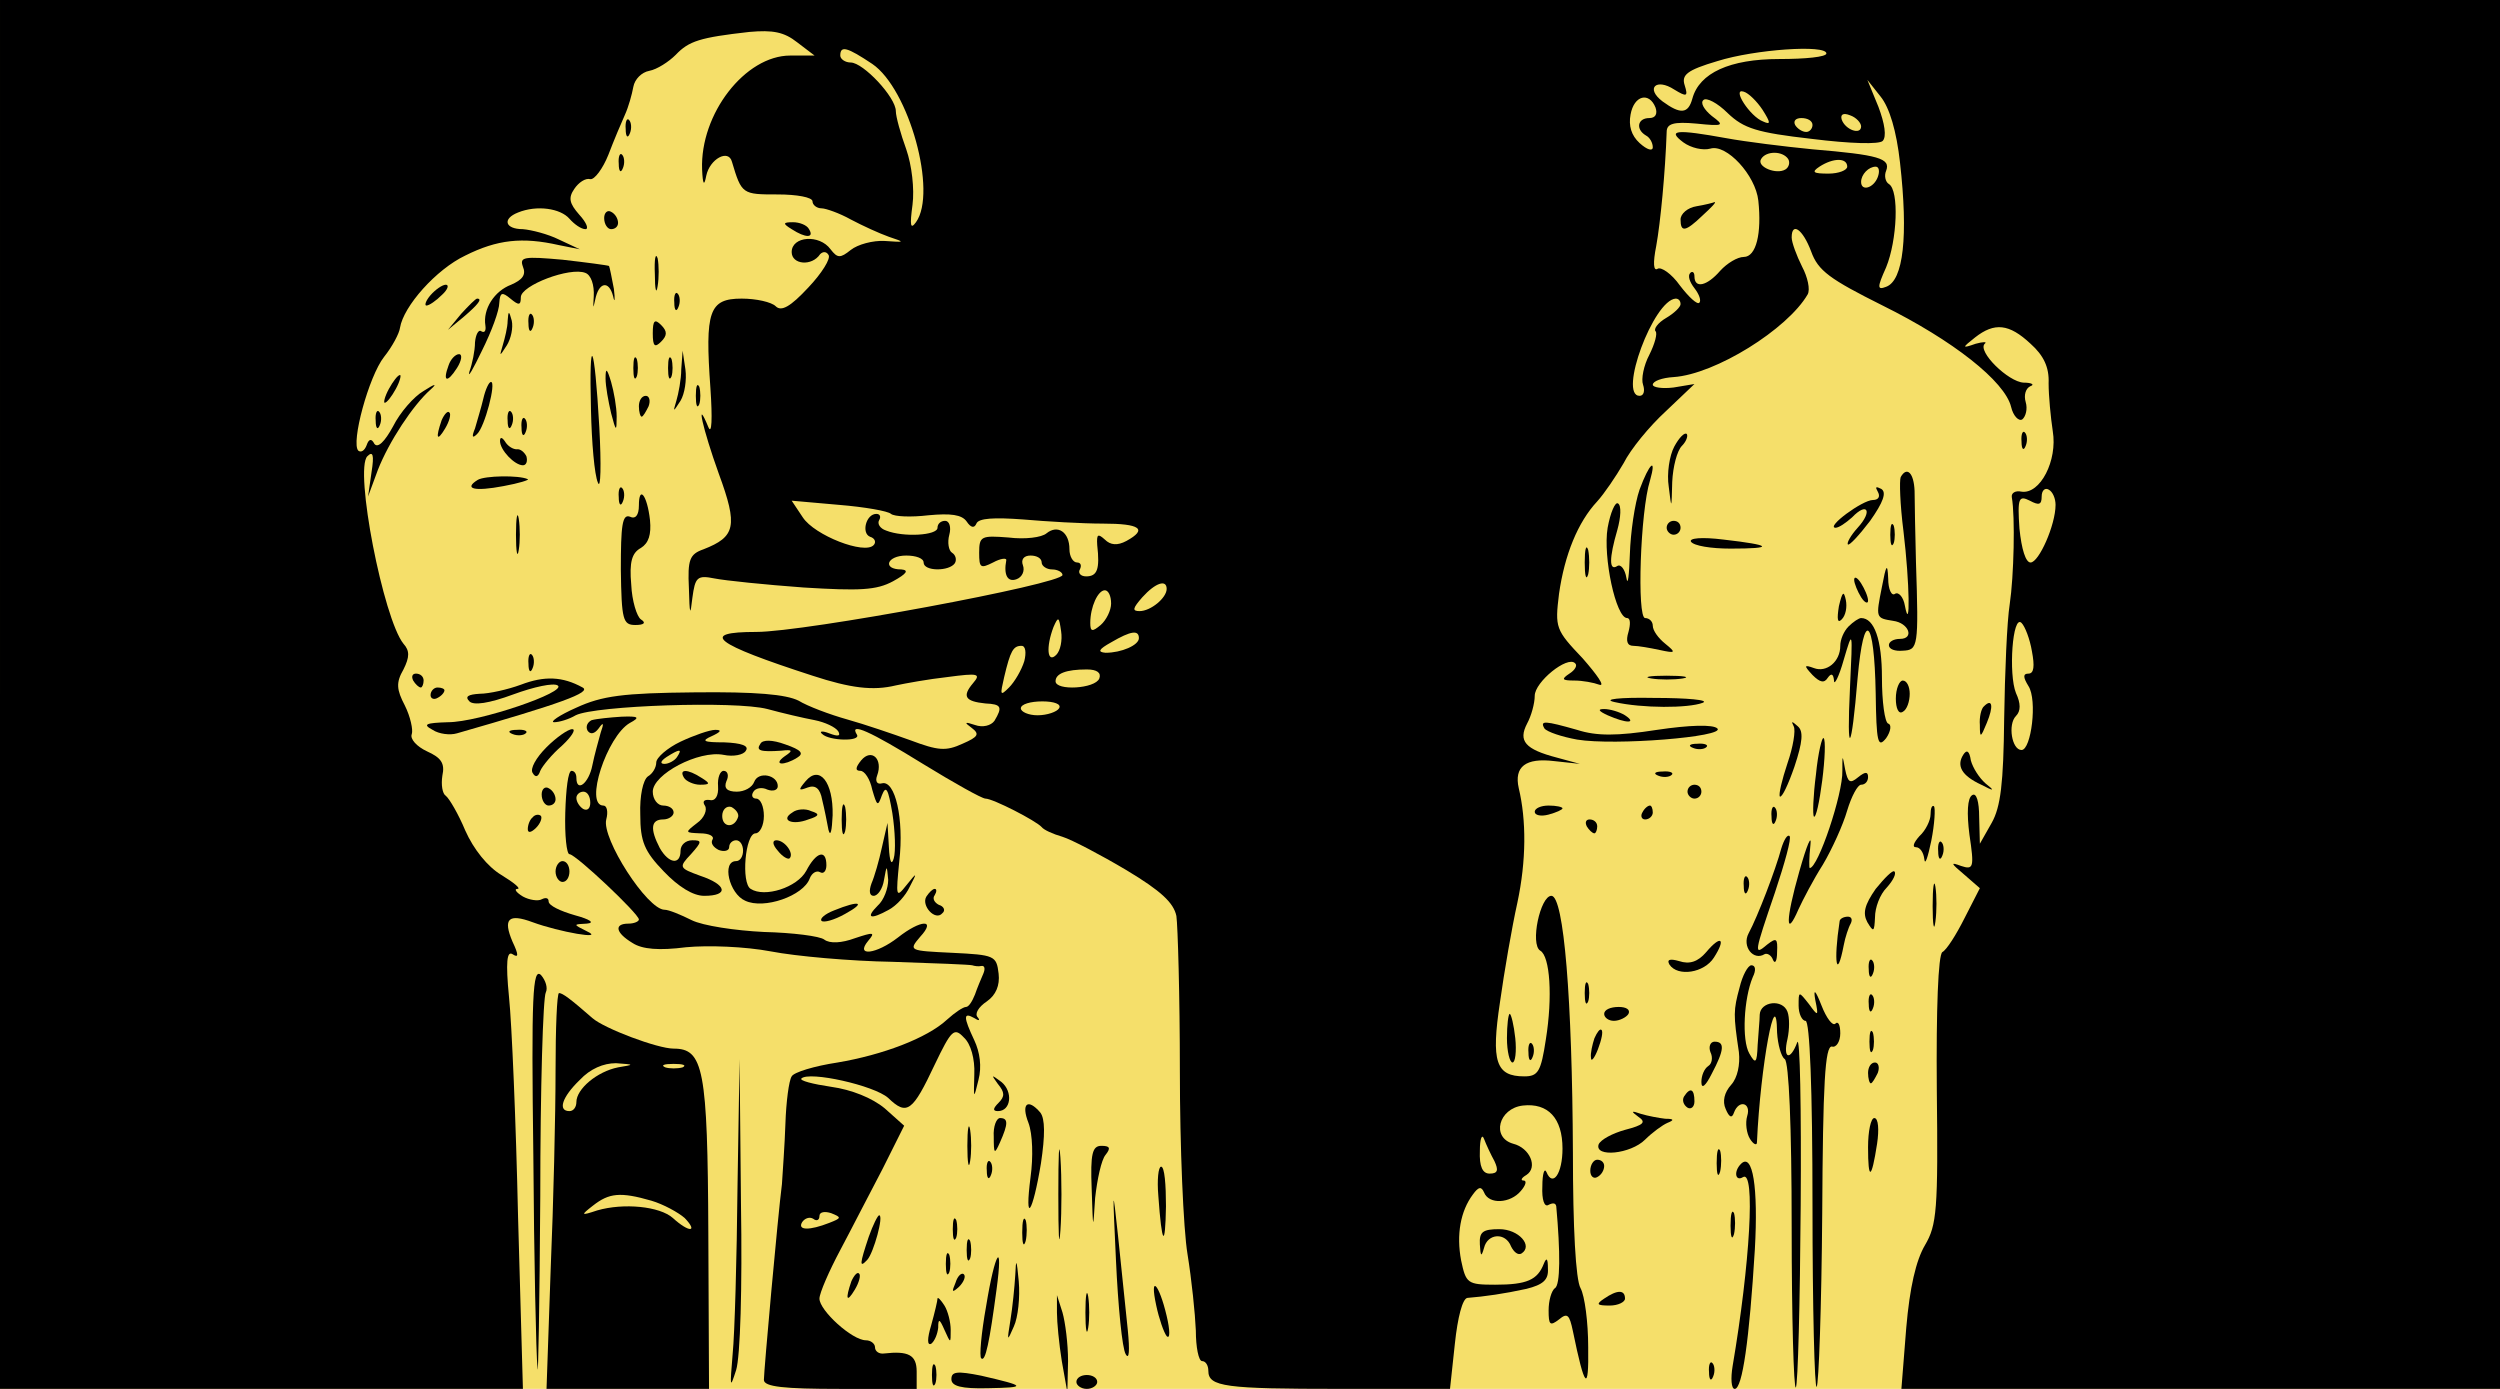 <?xml version="1.0" encoding="UTF-8" standalone="no"?>
<svg
   xmlns:dc="http://purl.org/dc/elements/1.1/"
   xmlns:cc="http://web.resource.org/cc/"
   xmlns:rdf="http://www.w3.org/1999/02/22-rdf-syntax-ns#"
   xmlns:svg="http://www.w3.org/2000/svg"
   xmlns="http://www.w3.org/2000/svg"
   xmlns:sodipodi="http://sodipodi.sourceforge.net/DTD/sodipodi-0.dtd"
   xmlns:inkscape="http://www.inkscape.org/namespaces/inkscape"
   version="1.0"
   width="468pt"
   height="260pt"
   viewBox="0 0 468 260"
   preserveAspectRatio="xMidYMid meet"
   id="svg2"
   sodipodi:version="0.32"
   inkscape:version="0.44"
   sodipodi:docname="oracle.svg"
   sodipodi:docbase="C:\freeciv\wonders-sources"
   inkscape:export-filename="C:\freeciv\wonders-sources\oracle.png"
   inkscape:export-xdpi="12.184615"
   inkscape:export-ydpi="12.184615">
  <defs
     id="defs291" />
  <sodipodi:namedview
     inkscape:window-height="579"
     inkscape:window-width="847"
     inkscape:pageshadow="2"
     inkscape:pageopacity="0.0"
     guidetolerance="10.0"
     gridtolerance="10.0"
     objecttolerance="10.0"
     borderopacity="1.0"
     bordercolor="#666666"
     pagecolor="#ffffff"
     id="base"
     inkscape:zoom="1.16"
     inkscape:cx="292.5"
     inkscape:cy="162.5"
     inkscape:window-x="127"
     inkscape:window-y="228"
     inkscape:current-layer="svg2" />
  <rect
     style="opacity:1;fill:#f5df6a;fill-opacity:1;stroke:none;stroke-width:5;stroke-linecap:round;stroke-linejoin:round;stroke-miterlimit:4;stroke-dasharray:none;stroke-opacity:1"
     id="rect3353"
     width="468"
     height="260"
     x="0"
     y="-1.4210855e-014" />
  <g
     transform="translate(0,260) scale(0.13,-0.13)"
     id="g6"
     stroke="none"
     fill="#000000">
    <path
       d="M0 1000 l0 -1000 377 0 376 0 -7 248 c-3 136 -9 278 -13 316 -5 51 -3 67 5 62 9 -6 9 -1 0 18 -14 33 -6 41 29 28 38 -14 106 -26 78 -13 -20 10 -20 10 0 11 12 1 5 6 -17 12 -21 6 -38 14 -38 20 0 5 -4 6 -10 3 -5 -3 -18 -1 -27 4 -10 6 -13 11 -8 11 6 0 -5 9 -23 20 -20 12 -40 37 -52 64 -10 24 -23 46 -28 50 -5 3 -7 16 -5 29 4 18 -2 26 -22 35 -15 7 -25 18 -22 25 2 6 -2 25 -10 41 -12 23 -13 33 -2 52 9 18 9 27 0 37 -29 36 -71 251 -52 270 8 8 10 2 6 -23 l-5 -35 14 38 c16 41 51 94 76 116 10 9 7 9 -10 -2 -14 -8 -34 -31 -44 -51 -12 -22 -22 -32 -27 -25 -4 8 -8 7 -11 -2 -3 -8 -8 -11 -12 -8 -11 11 15 107 37 135 12 15 22 34 23 42 5 31 52 84 94 104 46 23 82 27 135 15 l30 -6 -30 14 c-16 8 -40 14 -52 15 -26 0 -30 15 -7 24 27 11 61 6 74 -9 7 -8 17 -15 23 -15 5 0 2 9 -9 21 -14 16 -16 24 -7 37 6 9 16 16 23 14 6 -1 18 15 26 35 8 21 19 47 24 58 5 11 10 29 12 40 2 11 12 21 23 23 11 2 28 13 38 23 19 20 35 25 106 33 34 3 50 0 69 -15 l25 -19 -35 0 c-65 0 -130 -84 -127 -164 1 -22 3 -25 6 -9 5 24 32 39 37 20 14 -47 15 -47 66 -47 27 0 50 -4 50 -10 0 -5 6 -10 13 -10 6 0 26 -7 42 -16 17 -9 41 -20 55 -25 24 -8 23 -8 -6 -6 -17 1 -39 -5 -49 -13 -15 -12 -19 -12 -29 1 -16 22 -56 19 -56 -4 0 -18 29 -21 41 -3 4 4 9 4 12 -1 4 -5 -10 -27 -29 -47 -26 -28 -39 -35 -47 -27 -6 6 -28 11 -49 11 -47 0 -53 -18 -45 -129 3 -44 2 -68 -3 -56 -19 46 -8 -3 15 -67 28 -76 24 -91 -22 -109 -20 -7 -23 -15 -21 -56 1 -39 2 -41 5 -14 4 30 7 33 32 28 15 -3 73 -9 128 -13 81 -5 105 -4 129 9 20 11 23 16 12 17 -28 0 -21 20 7 20 14 0 25 -4 25 -10 0 -13 37 -13 45 -1 3 5 1 12 -4 15 -5 3 -7 15 -4 26 3 11 0 20 -6 20 -6 0 -11 -4 -11 -10 0 -11 -49 -14 -74 -4 -9 3 -13 10 -10 15 3 5 1 9 -4 9 -15 0 -22 -28 -9 -33 7 -2 9 -8 5 -12 -13 -14 -85 14 -102 40 l-16 24 68 -6 c37 -3 71 -9 75 -13 5 -4 29 -5 54 -2 32 3 48 1 55 -9 6 -9 11 -10 14 -3 3 8 26 9 67 6 34 -3 86 -6 115 -6 54 0 65 -8 34 -25 -13 -7 -23 -6 -31 2 -10 9 -12 8 -11 -8 4 -35 0 -45 -16 -45 -8 0 -12 5 -9 10 3 6 1 10 -4 10 -6 0 -11 9 -11 19 0 25 -17 36 -33 23 -7 -6 -31 -9 -55 -6 -39 3 -42 2 -42 -22 0 -22 2 -23 20 -14 11 6 20 7 19 3 -4 -21 2 -32 15 -27 8 3 12 12 9 20 -3 8 1 14 11 14 9 0 16 -4 16 -10 0 -5 7 -10 15 -10 8 0 15 -4 15 -8 0 -13 -371 -82 -441 -82 -83 0 -61 -17 81 -63 55 -18 87 -22 120 -14 14 3 47 9 74 12 45 6 49 5 37 -9 -16 -19 -11 -26 18 -29 23 -1 25 -5 13 -25 -5 -7 -17 -10 -28 -6 -15 5 -16 4 -5 -4 12 -9 10 -13 -13 -23 -24 -11 -35 -10 -75 5 -25 9 -66 23 -91 30 -25 7 -57 19 -70 27 -18 9 -61 13 -150 12 -103 -1 -133 -5 -170 -22 -25 -11 -39 -21 -32 -21 7 0 21 4 31 10 28 14 230 21 276 9 22 -6 52 -13 68 -16 15 -3 30 -10 34 -16 4 -7 0 -8 -13 -3 -10 4 -15 3 -10 -1 10 -10 56 -11 50 -1 -12 19 19 5 95 -42 44 -27 85 -50 90 -50 11 0 73 -32 81 -41 3 -4 16 -10 30 -14 13 -4 55 -26 92 -48 50 -30 68 -47 72 -66 2 -14 5 -115 5 -223 0 -109 5 -228 11 -264 6 -37 11 -86 12 -110 0 -24 4 -44 9 -44 5 0 9 -6 9 -14 0 -23 24 -26 190 -26 l158 0 7 65 c4 38 11 65 18 66 25 2 53 6 85 13 24 6 32 13 31 29 0 15 -2 17 -6 7 -9 -23 -24 -30 -70 -30 -40 0 -42 2 -49 35 -7 37 -1 71 17 95 8 11 12 12 16 3 7 -18 38 -16 53 2 7 8 9 15 4 15 -5 0 -3 4 4 8 17 11 5 39 -19 45 -32 9 -21 51 14 55 36 4 57 -18 57 -62 0 -36 -14 -56 -23 -34 -3 7 -6 -2 -6 -20 -1 -20 3 -31 9 -27 6 3 10 3 11 -2 6 -66 6 -114 -2 -118 -5 -4 -9 -18 -9 -32 0 -21 2 -23 15 -13 12 10 15 7 20 -17 17 -83 23 -89 22 -23 0 36 -5 74 -11 85 -7 12 -11 87 -11 195 -1 221 -13 370 -31 370 -16 0 -31 -70 -16 -79 14 -8 18 -66 8 -128 -7 -46 -11 -53 -31 -53 -41 0 -48 21 -35 107 6 43 17 107 25 143 13 61 13 119 2 165 -7 31 10 44 51 39 l37 -4 -33 9 c-46 12 -56 24 -43 49 6 11 11 29 11 40 0 20 47 58 58 47 4 -3 0 -10 -8 -15 -12 -8 -11 -10 7 -10 12 0 28 -3 36 -6 9 -3 -3 14 -24 38 -39 41 -40 44 -34 93 8 56 27 103 55 133 10 11 27 36 38 55 10 20 37 53 61 75 l41 39 -30 -5 c-16 -2 -30 0 -30 4 0 5 13 10 30 11 60 4 164 69 193 119 4 7 0 25 -8 40 -8 16 -15 35 -15 42 0 23 16 12 28 -20 10 -28 27 -40 103 -78 101 -50 176 -109 185 -146 3 -13 11 -21 16 -18 5 4 8 15 5 25 -3 10 0 20 7 23 6 2 2 5 -10 5 -22 1 -67 45 -56 56 4 3 -2 3 -13 0 -20 -7 -20 -6 -1 9 28 22 49 20 80 -9 19 -17 27 -34 26 -57 0 -18 3 -49 6 -69 7 -42 -18 -91 -45 -87 -9 2 -15 -2 -14 -8 5 -28 3 -114 -3 -154 -4 -25 -7 -99 -8 -165 -1 -93 -5 -127 -18 -150 l-17 -30 -1 38 c0 23 -4 36 -10 32 -7 -4 -8 -26 -4 -57 7 -47 6 -51 -12 -45 -16 6 -15 4 4 -12 l23 -20 -22 -43 c-12 -24 -26 -46 -32 -49 -6 -4 -9 -82 -8 -198 2 -174 0 -195 -17 -224 -13 -22 -22 -61 -27 -119 l-7 -88 431 0 431 0 0 1000 0 1000 -1800 0 -1800 0 0 -1000z m1256 908 c53 -36 94 -185 63 -228 -8 -11 -9 -5 -5 25 3 23 -1 57 -9 80 -8 22 -15 47 -15 55 0 20 -47 70 -65 70 -8 0 -15 5 -15 10 0 15 10 12 46 -12z m1374 15 c0 -5 -30 -8 -68 -8 -71 0 -115 -20 -125 -57 -6 -22 -17 -23 -43 -4 -25 19 -9 34 17 17 18 -11 20 -10 15 6 -5 15 3 22 47 35 54 17 157 24 157 11z m106 -157 c12 -106 5 -170 -20 -179 -13 -5 -13 -1 0 28 16 39 19 111 4 120 -5 3 -7 12 -4 19 7 18 -11 23 -106 31 -41 4 -97 11 -124 16 -72 13 -86 12 -62 -6 11 -8 28 -12 39 -9 23 7 65 -38 69 -75 5 -47 -3 -81 -21 -81 -9 0 -24 -9 -34 -20 -19 -22 -37 -26 -37 -8 0 6 -3 8 -6 5 -4 -4 -1 -13 6 -22 7 -9 10 -18 7 -21 -3 -3 -15 8 -28 25 -12 17 -27 27 -32 24 -6 -4 -7 8 -2 33 6 33 13 106 15 164 0 12 10 15 43 12 39 -4 41 -3 22 11 -11 9 -17 19 -12 23 4 4 20 -4 35 -19 23 -22 42 -28 121 -37 56 -7 97 -8 102 -3 6 6 3 25 -6 49 l-16 39 19 -24 c13 -16 23 -50 28 -95z m-198 76 c12 -19 12 -22 1 -17 -19 7 -46 49 -28 43 7 -2 19 -14 27 -26z m-154 3 c3 -9 0 -15 -9 -15 -17 0 -20 -16 -5 -25 6 -3 10 -11 10 -17 0 -6 -8 -4 -19 6 -12 11 -16 25 -13 41 5 28 27 33 36 10z m296 -27 c0 -13 -23 -5 -28 10 -2 7 2 10 12 6 9 -3 16 -11 16 -16z m-70 2 c0 -5 -4 -10 -9 -10 -6 0 -13 5 -16 10 -3 6 1 10 9 10 9 0 16 -4 16 -10z m-35 -49 c3 -5 1 -12 -4 -15 -13 -8 -42 4 -35 15 7 12 31 12 39 0z m85 -11 c0 -5 -12 -10 -27 -10 -22 0 -25 2 -13 10 20 13 40 13 40 0z m44 -15 c-6 -16 -24 -21 -24 -7 0 11 11 22 21 22 5 0 6 -7 3 -15z m-284 -183 c0 -4 -9 -13 -21 -20 -12 -7 -18 -16 -15 -19 3 -3 -1 -18 -9 -34 -8 -15 -12 -35 -9 -43 3 -9 1 -16 -5 -16 -31 0 20 138 52 140 4 0 7 -3 7 -8z m540 -289 c0 -29 -24 -83 -36 -83 -7 0 -13 19 -16 49 -3 44 -1 48 15 40 13 -7 17 -6 17 6 0 9 5 13 10 10 6 -3 10 -13 10 -22z m-1280 -121 c0 -13 -23 -32 -39 -32 -11 0 -10 4 4 20 19 21 35 26 35 12z m-80 -21 c0 -10 -7 -24 -15 -31 -12 -10 -15 -10 -15 3 0 23 11 47 21 47 5 0 9 -8 9 -19z m-79 -74 c-13 -13 -15 11 -4 40 7 16 8 15 11 -6 2 -13 -1 -28 -7 -34z m1405 5 c4 -21 3 -32 -5 -32 -8 0 -8 -5 0 -18 13 -20 4 -92 -10 -92 -14 0 -20 37 -8 49 7 7 7 18 0 33 -11 27 -5 114 8 101 5 -5 12 -23 15 -41z m-1286 19 c0 -10 -25 -21 -48 -21 -12 1 -10 5 8 15 29 17 40 18 40 6z m-165 -33 c-4 -13 -14 -30 -22 -38 -13 -13 -13 -11 -7 15 9 38 13 45 25 45 6 0 7 -10 4 -22z m108 -25 c-6 -15 -63 -18 -63 -4 0 11 15 17 45 17 15 0 21 -5 18 -13z m-58 -43 c-3 -5 -17 -10 -31 -10 -13 0 -24 5 -24 10 0 6 14 10 31 10 17 0 28 -4 24 -10z m627 -652 c6 -13 5 -18 -7 -18 -10 0 -15 10 -14 33 0 17 3 25 6 17 3 -8 10 -23 15 -32z"
       id="path8" />
    <path
       d="M2443 1703 c-13 -2 -23 -11 -23 -19 0 -19 7 -18 32 6 12 11 20 19 17 19 -2 -1 -14 -4 -26 -6z"
       id="path10" />
    <path
       d="M901 1814 c0 -11 3 -14 6 -6 3 7 2 16 -1 19 -3 4 -6 -2 -5 -13z"
       id="path12" />
    <path
       d="M891 1764 c0 -11 3 -14 6 -6 3 7 2 16 -1 19 -3 4 -6 -2 -5 -13z"
       id="path14" />
    <path
       d="M870 1686 c0 -9 5 -16 10 -16 6 0 10 4 10 9 0 6 -4 13 -10 16 -5 3 -10 -1 -10 -9z"
       id="path16" />
    <path
       d="M1140 1670 c20 -13 33 -13 25 0 -3 6 -14 10 -23 10 -15 0 -15 -2 -2 -10z"
       id="path18" />
    <path
       d="M943 1605 c0 -22 2 -30 4 -17 2 12 2 30 0 40 -3 9 -5 -1 -4 -23z"
       id="path20" />
    <path
       d="M753 1616 c5 -12 -1 -19 -17 -26 -24 -9 -41 -35 -37 -59 1 -7 -1 -11 -6 -8 -4 3 -8 -5 -9 -16 0 -12 -4 -31 -8 -42 -3 -11 5 3 18 30 14 28 25 58 25 69 1 15 4 16 16 6 12 -10 15 -10 15 2 0 17 71 44 93 35 8 -3 13 -17 12 -34 -1 -17 -1 -19 2 -5 5 26 20 29 26 5 2 -10 3 -5 1 11 -3 16 -6 31 -7 33 -2 1 -32 5 -67 9 -56 5 -62 4 -57 -10z"
       id="path22" />
    <path
       d="M620 1575 c-7 -8 -9 -15 -6 -15 4 0 14 7 22 15 9 8 11 15 6 15 -5 0 -15 -7 -22 -15z"
       id="path24" />
    <path
       d="M971 1564 c0 -11 3 -14 6 -6 3 7 2 16 -1 19 -3 4 -6 -2 -5 -13z"
       id="path26" />
    <path
       d="M664 1548 l-19 -23 23 19 c21 18 27 26 19 26 -2 0 -12 -10 -23 -22z"
       id="path28" />
    <path
       d="M731 1538 c0 -9 -4 -25 -7 -35 -5 -17 -5 -17 6 0 6 10 9 25 7 35 -4 15 -5 15 -6 0z"
       id="path30" />
    <path
       d="M761 1534 c0 -11 3 -14 6 -6 3 7 2 16 -1 19 -3 4 -6 -2 -5 -13z"
       id="path32" />
    <path
       d="M940 1520 c0 -19 3 -21 12 -12 9 9 9 15 0 24 -9 9 -12 7 -12 -12z"
       id="path34" />
    <path
       d="M646 1474 c-9 -24 -2 -26 12 -4 7 11 8 20 3 20 -5 0 -12 -7 -15 -16z"
       id="path36" />
    <path
       d="M851 1410 c1 -47 5 -94 10 -105 4 -11 5 25 2 80 -7 124 -15 139 -12 25z"
       id="path38" />
    <path
       d="M912 1470 c0 -14 2 -19 5 -12 2 6 2 18 0 25 -3 6 -5 1 -5 -13z"
       id="path40" />
    <path
       d="M962 1470 c0 -14 2 -19 5 -12 2 6 2 18 0 25 -3 6 -5 1 -5 -13z"
       id="path42" />
    <path
       d="M981 1468 c0 -14 -4 -35 -7 -45 -5 -17 -5 -17 6 0 6 10 9 30 7 45 l-4 27 -2 -27z"
       id="path44" />
    <path
       d="M872 1455 c0 -11 4 -33 8 -50 7 -27 8 -27 8 -5 0 14 -4 36 -8 50 -6 20 -8 21 -8 5z"
       id="path46" />
    <path
       d="M560 1440 c-6 -11 -8 -20 -6 -20 3 0 10 9 16 20 6 11 8 20 6 20 -3 0 -10 -9 -16 -20z"
       id="path48" />
    <path
       d="M696 1426 c-3 -13 -9 -32 -12 -43 -5 -12 -4 -15 3 -8 11 10 28 75 20 75 -3 0 -8 -11 -11 -24z"
       id="path50" />
    <path
       d="M1002 1430 c0 -14 2 -19 5 -12 2 6 2 18 0 25 -3 6 -5 1 -5 -13z"
       id="path52" />
    <path
       d="M920 1415 c0 -8 2 -15 4 -15 2 0 6 7 10 15 3 8 1 15 -4 15 -6 0 -10 -7 -10 -15z"
       id="path54" />
    <path
       d="M541 1394 c0 -11 3 -14 6 -6 3 7 2 16 -1 19 -3 4 -6 -2 -5 -13z"
       id="path56" />
    <path
       d="M636 1395 c-9 -26 -7 -32 5 -12 6 10 9 21 6 23 -2 3 -7 -2 -11 -11z"
       id="path58" />
    <path
       d="M731 1394 c0 -11 3 -14 6 -6 3 7 2 16 -1 19 -3 4 -6 -2 -5 -13z"
       id="path60" />
    <path
       d="M751 1384 c0 -11 3 -14 6 -6 3 7 2 16 -1 19 -3 4 -6 -2 -5 -13z"
       id="path62" />
    <path
       d="M2411 1357 c-7 -13 -11 -39 -8 -58 4 -33 4 -33 5 7 1 22 7 45 14 52 6 6 9 14 7 17 -3 3 -11 -5 -18 -18z"
       id="path64" />
    <path
       d="M2911 1364 c0 -11 3 -14 6 -6 3 7 2 16 -1 19 -3 4 -6 -2 -5 -13z"
       id="path66" />
    <path
       d="M720 1365 c0 -13 21 -35 33 -35 5 0 7 6 5 13 -3 6 -9 11 -14 10 -5 0 -12 4 -16 10 -5 8 -8 8 -8 2z"
       id="path68" />
    <path
       d="M2361 1295 c-7 -20 -13 -62 -14 -93 -1 -31 -3 -47 -5 -34 -2 12 -8 20 -13 17 -12 -8 -12 11 0 52 5 18 6 35 1 38 -4 3 -11 -13 -15 -35 -7 -42 12 -130 28 -130 5 0 5 -9 2 -20 -4 -13 -2 -20 7 -20 7 0 24 -3 38 -6 23 -5 24 -4 8 9 -10 8 -18 19 -18 26 0 6 -5 11 -11 11 -12 0 -7 154 7 198 10 35 -1 25 -15 -13z"
       id="path70" />
    <path
       d="M688 1309 c-21 -13 -5 -17 37 -9 22 4 38 9 35 10 -13 6 -62 5 -72 -1z"
       id="path72" />
    <path
       d="M2737 1313 c-2 -5 -1 -39 4 -78 9 -75 10 -149 2 -107 -2 12 -9 20 -14 17 -5 -4 -10 6 -10 22 -1 23 -3 20 -9 -12 -9 -45 -9 -45 16 -49 23 -3 31 -26 10 -26 -9 0 -16 -4 -16 -9 0 -6 9 -9 20 -8 22 1 23 5 19 127 -1 41 -2 87 -2 103 -1 26 -11 36 -20 20z"
       id="path74" />
    <path
       d="M891 1284 c0 -11 3 -14 6 -6 3 7 2 16 -1 19 -3 4 -6 -2 -5 -13z"
       id="path76" />
    <path
       d="M2704 1292 c4 -7 1 -12 -7 -12 -15 0 -68 -39 -54 -40 5 0 15 7 24 15 22 23 30 9 8 -15 -10 -11 -16 -22 -14 -24 2 -2 16 13 32 34 19 27 24 41 16 46 -8 4 -9 3 -5 -4z"
       id="path78" />
    <path
       d="M920 1272 c0 -14 -5 -20 -13 -16 -11 4 -13 -13 -13 -76 1 -73 3 -80 21 -80 12 0 16 3 8 8 -6 4 -13 27 -14 50 -3 33 1 46 14 53 11 7 15 19 13 40 -4 36 -16 51 -16 21z"
       id="path80" />
    <path
       d="M743 1230 c0 -25 2 -35 4 -22 2 12 2 32 0 45 -2 12 -4 2 -4 -23z"
       id="path82" />
    <path
       d="M2400 1240 c0 -5 5 -10 10 -10 6 0 10 5 10 10 0 6 -4 10 -10 10 -5 0 -10 -4 -10 -10z"
       id="path84" />
    <path
       d="M2722 1230 c0 -14 2 -19 5 -12 2 6 2 18 0 25 -3 6 -5 1 -5 -13z"
       id="path86" />
    <path
       d="M2435 1220 c4 -6 29 -10 57 -10 64 0 60 5 -10 13 -32 4 -50 2 -47 -3z"
       id="path88" />
    <path
       d="M2282 1190 c0 -19 2 -27 5 -17 2 9 2 25 0 35 -3 9 -5 1 -5 -18z"
       id="path90" />
    <path
       d="M2670 1165 c0 -5 5 -17 10 -25 5 -8 10 -10 10 -5 0 6 -5 17 -10 25 -5 8 -10 11 -10 5z"
       id="path92" />
    <path
       d="M2648 1127 c-3 -19 -2 -25 4 -19 6 6 8 18 6 28 -3 14 -5 12 -10 -9z"
       id="path94" />
    <path
       d="M2662 1098 c-7 -7 -12 -19 -12 -28 0 -23 -20 -39 -38 -32 -14 5 -15 4 -2 -10 11 -11 17 -12 22 -4 5 7 8 6 9 -4 0 -8 7 5 14 30 13 44 13 44 9 -40 -5 -103 2 -95 11 14 9 100 24 87 26 -22 1 -71 3 -80 15 -65 7 10 8 20 3 21 -5 2 -9 32 -9 66 0 55 -11 86 -30 86 -3 0 -11 -5 -18 -12z"
       id="path96" />
    <path
       d="M761 1044 c0 -11 3 -14 6 -6 3 7 2 16 -1 19 -3 4 -6 -2 -5 -13z"
       id="path98" />
    <path
       d="M595 1020 c3 -5 8 -10 11 -10 2 0 4 5 4 10 0 6 -5 10 -11 10 -5 0 -7 -4 -4 -10z"
       id="path100" />
    <path
       d="M750 1014 c-19 -7 -46 -13 -59 -13 -17 -1 -22 -4 -15 -11 6 -6 28 -3 63 10 30 11 58 17 64 13 15 -9 -113 -53 -158 -53 -32 -1 -37 -3 -22 -11 9 -6 25 -8 35 -5 150 43 194 59 181 66 -29 16 -55 17 -89 4z"
       id="path102" />
    <path
       d="M2378 1023 c12 -2 32 -2 45 0 12 2 2 4 -23 4 -25 0 -35 -2 -22 -4z"
       id="path104" />
    <path
       d="M2730 994 c0 -14 4 -23 10 -19 6 3 10 15 10 26 0 10 -4 19 -10 19 -5 0 -10 -12 -10 -26z"
       id="path106" />
    <path
       d="M620 999 c0 -5 5 -7 10 -4 6 3 10 8 10 11 0 2 -4 4 -10 4 -5 0 -10 -5 -10 -11z"
       id="path108" />
    <path
       d="M2325 989 c40 -9 106 -9 127 -1 10 4 -22 7 -70 7 -51 1 -75 -2 -57 -6z"
       id="path110" />
    <path
       d="M2857 983 c-4 -3 -7 -16 -6 -27 0 -19 1 -19 10 3 10 24 8 36 -4 24z"
       id="path112" />
    <path
       d="M2315 970 c27 -12 43 -12 25 0 -8 5 -22 9 -30 9 -10 0 -8 -3 5 -9z"
       id="path114" />
    <path
       d="M852 963 c-6 -3 -9 -9 -6 -15 4 -6 10 -5 16 3 7 10 8 8 3 -6 -3 -11 -9 -32 -12 -47 -5 -26 -23 -40 -23 -18 0 6 -3 10 -7 10 -5 0 -8 -27 -9 -60 -1 -33 2 -60 6 -60 9 0 100 -86 100 -94 0 -3 -7 -6 -15 -6 -21 0 -19 -13 6 -28 14 -9 38 -11 77 -6 32 3 85 1 122 -6 36 -7 115 -14 175 -15 61 -2 112 -4 115 -5 3 -1 9 -2 13 -1 5 1 6 -4 3 -11 -3 -7 -9 -21 -12 -30 -4 -10 -9 -18 -13 -18 -4 0 -16 -8 -27 -18 -29 -27 -93 -51 -158 -62 -33 -5 -63 -14 -66 -20 -4 -6 -8 -37 -9 -68 -1 -31 -4 -70 -5 -87 -6 -47 -26 -269 -26 -282 0 -10 29 -13 110 -13 l110 0 0 25 c0 24 -12 30 -47 26 -7 -1 -13 3 -13 9 0 5 -6 10 -13 10 -20 0 -67 43 -67 60 0 8 14 40 30 70 16 30 43 83 61 117 l31 62 -28 25 c-18 15 -48 27 -77 31 -27 4 -46 9 -43 12 11 11 105 -10 125 -28 27 -26 35 -20 67 48 24 50 28 54 42 39 10 -9 16 -31 15 -53 -1 -36 -1 -37 6 -8 5 19 2 40 -6 57 -16 34 -16 41 0 32 6 -4 9 -4 5 1 -5 5 1 15 13 23 13 9 19 23 17 40 -3 26 -6 27 -67 30 -62 3 -63 3 -46 23 24 26 1 25 -32 -1 -31 -24 -62 -28 -43 -5 11 13 8 13 -19 4 -19 -7 -36 -8 -44 -2 -6 5 -46 10 -87 11 -41 2 -88 9 -104 17 -16 8 -33 15 -39 15 -25 0 -91 103 -84 130 3 11 1 20 -4 20 -28 0 5 100 38 119 15 8 13 10 -12 9 -16 -1 -36 -3 -43 -5z m-2 -119 c0 -8 -4 -12 -10 -9 -5 3 -10 10 -10 16 0 5 5 9 10 9 6 0 10 -7 10 -16z m344 -605 c-28 -11 -46 -11 -39 1 4 6 11 8 16 5 5 -4 9 -2 9 4 0 6 8 7 17 4 15 -6 15 -7 -3 -14z"
       id="path116" />
    <path
       d="M2224 951 c4 -5 25 -12 47 -16 54 -9 214 4 202 16 -6 6 -40 5 -87 -2 -58 -9 -87 -9 -115 0 -46 13 -54 14 -47 2z"
       id="path118" />
    <path
       d="M2583 954 c3 -6 -1 -30 -9 -53 -8 -24 -13 -45 -11 -48 3 -2 12 17 21 43 12 36 13 51 5 58 -9 8 -10 8 -6 0z"
       id="path120" />
    <path
       d="M738 943 c7 -3 16 -2 19 1 4 3 -2 6 -13 5 -11 0 -14 -3 -6 -6z"
       id="path122" />
    <path
       d="M787 924 c-15 -15 -24 -31 -20 -37 4 -7 8 -6 11 3 3 7 17 24 31 36 14 13 21 24 15 24 -6 0 -23 -12 -37 -26z"
       id="path124" />
    <path
       d="M980 932 c-19 -9 -35 -23 -35 -30 0 -7 -5 -16 -12 -20 -7 -5 -12 -28 -11 -55 0 -39 6 -53 34 -82 21 -22 42 -35 58 -35 36 0 33 16 -6 29 -30 11 -31 12 -13 31 16 18 16 20 2 20 -10 0 -17 -7 -17 -15 0 -21 -17 -19 -30 4 -14 27 -13 41 5 41 8 0 15 5 15 10 0 6 -7 10 -15 10 -8 0 -15 9 -15 20 0 25 66 60 102 53 14 -3 29 0 32 6 5 7 -6 11 -31 12 -30 0 -34 2 -18 9 13 6 15 9 5 9 -8 0 -31 -8 -50 -17z m-5 -22 c-3 -5 -12 -10 -18 -10 -7 0 -6 4 3 10 19 12 23 12 15 0z"
       id="path126" />
    <path
       d="M1095 929 c-7 -10 0 -12 30 -10 17 2 17 0 5 -8 -18 -13 -1 -14 18 -2 10 6 6 11 -17 19 -19 7 -33 7 -36 1z"
       id="path128" />
    <path
       d="M2615 885 c-4 -31 -5 -58 -3 -61 3 -2 8 21 12 52 4 31 5 59 2 61 -2 3 -8 -21 -11 -52z"
       id="path130" />
    <path
       d="M2438 923 c7 -3 16 -2 19 1 4 3 -2 6 -13 5 -11 0 -14 -3 -6 -6z"
       id="path132" />
    <path
       d="M1240 905 c-8 -10 -9 -15 -1 -15 6 0 14 -12 17 -27 7 -24 8 -25 14 -8 6 15 9 9 15 -26 4 -26 5 -55 2 -65 -3 -11 -6 -5 -7 16 l-2 35 -8 -35 c-4 -19 -11 -43 -15 -52 -4 -11 -3 -18 3 -18 6 0 13 10 15 23 4 22 4 22 6 0 0 -12 -6 -29 -15 -37 -18 -18 -11 -21 16 -6 11 6 24 20 30 33 11 21 11 22 -5 2 -15 -19 -15 -16 -10 35 7 61 -6 117 -25 112 -7 -2 -10 3 -7 11 9 24 -8 40 -23 22z"
       id="path134" />
    <path
       d="M2653 890 c1 -33 -35 -140 -47 -140 -1 0 -1 15 1 33 2 17 -5 1 -16 -38 -20 -70 -20 -98 -1 -54 6 13 21 42 35 64 13 22 29 57 35 78 6 20 15 37 20 37 6 0 10 5 10 11 0 8 -4 8 -14 0 -12 -10 -15 -8 -19 11 -4 22 -4 22 -4 -2z"
       id="path136" />
    <path
       d="M2827 913 c-10 -16 -2 -30 26 -43 19 -10 20 -9 6 2 -9 8 -18 22 -21 33 -2 14 -6 16 -11 8z"
       id="path138" />
    <path
       d="M985 880 c3 -5 14 -10 23 -10 15 0 15 2 2 10 -20 13 -33 13 -25 0z"
       id="path140" />
    <path
       d="M1034 868 c1 -14 -4 -22 -12 -20 -8 1 -11 -2 -7 -8 4 -6 -1 -18 -11 -25 -18 -14 -18 -14 4 -15 13 0 21 -4 18 -9 -3 -5 1 -11 9 -15 8 -3 15 -1 15 4 0 6 5 10 10 10 6 0 10 -7 10 -15 0 -8 -4 -15 -10 -15 -21 0 -10 -47 13 -57 27 -13 84 7 93 32 3 8 10 12 15 9 5 -3 9 2 9 10 0 24 -15 19 -29 -8 -13 -24 -60 -39 -80 -26 -14 8 -8 80 7 80 6 0 12 11 12 25 0 14 -5 25 -11 25 -5 0 -8 4 -4 10 3 5 12 7 20 3 8 -3 15 -1 15 5 0 16 -28 22 -34 6 -3 -8 -14 -14 -25 -14 -14 0 -19 5 -15 15 4 8 2 15 -4 15 -5 0 -9 -10 -8 -22z m29 -44 c-5 -17 -23 -16 -23 1 0 9 6 15 13 13 6 -3 11 -9 10 -14z"
       id="path142" />
    <path
       d="M1160 875 c-11 -13 -10 -14 3 -9 11 4 18 -1 21 -18 3 -12 7 -32 9 -43 3 -11 5 -1 6 21 1 48 -19 73 -39 49z"
       id="path144" />
    <path
       d="M2388 883 c7 -3 16 -2 19 1 4 3 -2 6 -13 5 -11 0 -14 -3 -6 -6z"
       id="path146" />
    <path
       d="M780 856 c0 -9 5 -16 10 -16 6 0 10 4 10 9 0 6 -4 13 -10 16 -5 3 -10 -1 -10 -9z"
       id="path148" />
    <path
       d="M2430 860 c0 -5 5 -10 10 -10 6 0 10 5 10 10 0 6 -4 10 -10 10 -5 0 -10 -4 -10 -10z"
       id="path150" />
    <path
       d="M1212 820 c0 -19 2 -27 5 -17 2 9 2 25 0 35 -3 9 -5 1 -5 -18z"
       id="path152" />
    <path
       d="M1141 830 c-18 -11 0 -19 23 -10 16 5 17 8 4 12 -8 4 -21 3 -27 -2z"
       id="path154" />
    <path
       d="M2210 831 c0 -5 9 -7 20 -4 11 3 20 7 20 9 0 2 -9 4 -20 4 -11 0 -20 -4 -20 -9z"
       id="path156" />
    <path
       d="M2365 830 c-3 -5 -1 -10 4 -10 6 0 11 5 11 10 0 6 -2 10 -4 10 -3 0 -8 -4 -11 -10z"
       id="path158" />
    <path
       d="M2551 824 c0 -11 3 -14 6 -6 3 7 2 16 -1 19 -3 4 -6 -2 -5 -13z"
       id="path160" />
    <path
       d="M2780 827 c0 -8 -7 -23 -16 -31 -8 -9 -11 -16 -5 -16 6 0 11 -8 12 -17 1 -10 5 2 10 26 5 25 6 47 4 50 -3 2 -5 -3 -5 -12z"
       id="path162" />
    <path
       d="M767 823 c-4 -3 -7 -11 -7 -17 0 -6 5 -5 12 2 6 6 9 14 7 17 -3 3 -9 2 -12 -2z"
       id="path164" />
    <path
       d="M2285 810 c3 -5 8 -10 11 -10 2 0 4 5 4 10 0 6 -5 10 -11 10 -5 0 -7 -4 -4 -10z"
       id="path166" />
    <path
       d="M2565 778 c-8 -30 -34 -98 -47 -122 -10 -19 7 -40 23 -30 4 2 10 -2 12 -8 3 -7 6 -2 6 11 1 20 -1 21 -14 11 -20 -17 -19 -13 11 75 14 42 24 78 21 81 -3 3 -8 -5 -12 -18z"
       id="path168" />
    <path
       d="M1120 775 c7 -9 15 -13 17 -11 7 7 -7 26 -19 26 -6 0 -6 -6 2 -15z"
       id="path170" />
    <path
       d="M2791 774 c0 -11 3 -14 6 -6 3 7 2 16 -1 19 -3 4 -6 -2 -5 -13z"
       id="path172" />
    <path
       d="M800 745 c0 -8 5 -15 10 -15 6 0 10 7 10 15 0 8 -4 15 -10 15 -5 0 -10 -7 -10 -15z"
       id="path174" />
    <path
       d="M2701 720 c-16 -23 -19 -35 -12 -48 9 -15 10 -14 11 7 0 14 7 33 17 43 9 10 14 20 11 23 -2 3 -14 -9 -27 -25z"
       id="path176" />
    <path
       d="M2511 724 c0 -11 3 -14 6 -6 3 7 2 16 -1 19 -3 4 -6 -2 -5 -13z"
       id="path178" />
    <path
       d="M2783 695 c0 -27 2 -38 4 -22 2 15 2 37 0 50 -2 12 -4 0 -4 -28z"
       id="path180" />
    <path
       d="M1334 709 c-8 -13 13 -36 23 -24 5 4 2 10 -5 12 -6 3 -10 9 -6 14 3 5 3 9 0 9 -3 0 -8 -5 -12 -11z"
       id="path182" />
    <path
       d="M1201 689 c-13 -5 -21 -12 -18 -15 3 -3 18 1 34 10 31 17 21 20 -16 5z"
       id="path184" />
    <path
       d="M2649 673 c-9 -59 -4 -86 6 -34 2 11 7 26 10 31 3 6 1 10 -4 10 -6 0 -12 -3 -12 -7z"
       id="path186" />
    <path
       d="M2457 629 c-12 -14 -24 -18 -39 -13 -14 4 -18 2 -14 -5 12 -18 50 -12 64 10 18 28 10 33 -11 8z"
       id="path188" />
    <path
       d="M2691 604 c0 -11 3 -14 6 -6 3 7 2 16 -1 19 -3 4 -6 -2 -5 -13z"
       id="path190" />
    <path
       d="M768 337 c1 -150 4 -288 6 -307 1 -19 3 92 4 247 0 156 4 288 8 294 3 6 0 17 -7 25 -12 11 -14 -29 -11 -259z"
       id="path192" />
    <path
       d="M2505 578 c-9 -33 -9 -39 -1 -93 2 -18 -2 -37 -11 -47 -10 -11 -13 -24 -8 -35 5 -12 9 -14 12 -5 7 19 25 14 19 -5 -3 -10 -1 -25 4 -33 5 -8 10 -10 10 -5 5 111 28 233 29 158 1 -17 6 -35 11 -38 6 -4 10 -96 10 -242 0 -130 3 -234 6 -231 3 4 6 121 7 262 1 140 -1 246 -5 235 -10 -27 -21 -24 -14 5 3 14 3 31 0 39 -7 19 -39 15 -40 -4 0 -8 -2 -27 -3 -44 -1 -26 -3 -28 -12 -12 -11 19 -8 79 5 110 5 10 4 17 -2 17 -5 0 -13 -15 -17 -32z"
       id="path194" />
    <path
       d="M2282 570 c0 -14 2 -19 5 -12 2 6 2 18 0 25 -3 6 -5 1 -5 -13z"
       id="path196" />
    <path
       d="M2614 560 c5 -24 4 -24 -9 -6 -15 19 -15 19 -15 -2 0 -12 5 -22 10 -22 6 0 10 -96 10 -267 0 -146 3 -264 6 -260 3 3 7 115 8 249 1 188 4 242 14 241 6 -2 12 7 12 19 0 12 -3 18 -7 14 -4 -4 -13 8 -20 26 -9 23 -12 25 -9 8z"
       id="path198" />
    <path
       d="M800 458 c0 -62 -3 -191 -7 -285 l-6 -173 117 0 117 0 -1 224 c-1 237 -7 266 -50 266 -23 0 -100 29 -117 44 -32 28 -43 36 -48 36 -3 0 -5 -51 -5 -112z m90 5 c-30 -6 -60 -31 -60 -50 0 -7 -4 -13 -10 -13 -17 0 -11 20 15 45 15 16 34 24 52 24 27 -2 27 -2 3 -6z m93 0 c-7 -2 -19 -2 -25 0 -7 3 -2 5 12 5 14 0 19 -2 13 -5z m-45 -192 c17 -5 39 -17 48 -25 20 -21 6 -21 -17 0 -19 17 -71 22 -109 11 -24 -8 -24 -7 -6 7 23 18 39 20 84 7z"
       id="path200" />
    <path
       d="M2691 554 c0 -11 3 -14 6 -6 3 7 2 16 -1 19 -3 4 -6 -2 -5 -13z"
       id="path202" />
    <path
       d="M2310 540 c0 -5 6 -10 14 -10 8 0 18 5 21 10 3 6 -3 10 -14 10 -12 0 -21 -4 -21 -10z"
       id="path204" />
    <path
       d="M2170 505 c0 -19 4 -35 8 -35 4 0 6 16 4 35 -2 19 -6 35 -8 35 -2 0 -4 -16 -4 -35z"
       id="path206" />
    <path
       d="M2296 505 c-3 -9 -6 -22 -5 -28 0 -7 5 -1 10 12 5 13 8 26 5 28 -2 2 -6 -3 -10 -12z"
       id="path208" />
    <path
       d="M2692 500 c0 -14 2 -19 5 -12 2 6 2 18 0 25 -3 6 -5 1 -5 -13z"
       id="path210" />
    <path
       d="M2201 484 c0 -11 3 -14 6 -6 3 7 2 16 -1 19 -3 4 -6 -2 -5 -13z"
       id="path212" />
    <path
       d="M2463 485 c4 -8 2 -17 -3 -20 -6 -4 -10 -14 -10 -23 0 -11 6 -6 15 12 18 34 19 46 4 46 -6 0 -9 -7 -6 -15z"
       id="path214" />
    <path
       d="M1062 290 c-1 -102 -4 -210 -7 -240 -4 -48 -4 -51 5 -23 6 19 9 118 7 240 l-2 208 -3 -185z"
       id="path216" />
    <path
       d="M2690 455 c0 -8 2 -15 4 -15 2 0 6 7 10 15 3 8 1 15 -4 15 -6 0 -10 -7 -10 -15z"
       id="path218" />
    <path
       d="M1437 439 c10 -12 10 -18 1 -27 -8 -8 -9 -12 -1 -12 19 0 22 28 5 42 -15 11 -15 11 -5 -3z"
       id="path220" />
    <path
       d="M2425 421 c-3 -5 -1 -12 5 -16 5 -3 10 1 10 9 0 18 -6 21 -15 7z"
       id="path222" />
    <path
       d="M1481 383 c6 -16 7 -49 3 -78 -9 -70 3 -53 15 20 6 40 6 64 -1 73 -18 21 -28 13 -17 -15z"
       id="path224" />
    <path
       d="M2359 392 c12 -8 8 -12 -19 -19 -18 -5 -35 -14 -38 -21 -6 -19 46 -14 67 7 10 10 25 21 32 24 10 4 10 6 -3 6 -9 1 -25 4 -35 7 -14 5 -15 4 -4 -4z"
       id="path226" />
    <path
       d="M1393 350 c0 -25 2 -35 4 -22 2 12 2 32 0 45 -2 12 -4 2 -4 -23z"
       id="path228" />
    <path
       d="M1431 363 c0 -25 1 -26 9 -8 12 27 12 35 0 35 -5 0 -10 -12 -9 -27z"
       id="path230" />
    <path
       d="M2690 348 c0 -49 5 -47 13 5 3 20 2 37 -4 37 -5 0 -9 -19 -9 -42z"
       id="path232" />
    <path
       d="M1524 280 c0 -58 1 -81 3 -52 2 28 2 76 0 105 -2 28 -3 5 -3 -53z"
       id="path234" />
    <path
       d="M1572 288 c2 -61 2 -61 5 -13 3 27 9 55 15 62 8 10 6 13 -6 13 -13 0 -16 -11 -14 -62z"
       id="path236" />
    <path
       d="M2472 325 c0 -16 2 -22 5 -12 2 9 2 23 0 30 -3 6 -5 -1 -5 -18z"
       id="path238" />
    <path
       d="M1421 314 c0 -11 3 -14 6 -6 3 7 2 16 -1 19 -3 4 -6 -2 -5 -13z"
       id="path240" />
    <path
       d="M2290 314 c0 -8 5 -12 10 -9 6 3 10 10 10 16 0 5 -4 9 -10 9 -5 0 -10 -7 -10 -16z"
       id="path242" />
    <path
       d="M2507 324 c-11 -11 -8 -26 3 -19 18 11 10 -125 -15 -272 -3 -18 -2 -33 3 -33 11 0 21 70 29 201 5 89 -3 140 -20 123z"
       id="path244" />
    <path
       d="M1668 278 c5 -71 10 -77 11 -15 0 31 -2 57 -7 57 -4 0 -6 -19 -4 -42z"
       id="path246" />
    <path
       d="M1607 185 c3 -66 9 -127 14 -135 5 -9 6 5 3 35 -3 28 -9 88 -14 135 -8 75 -8 71 -3 -35z"
       id="path248" />
    <path
       d="M2492 235 c0 -16 2 -22 5 -12 2 9 2 23 0 30 -3 6 -5 -1 -5 -18z"
       id="path250" />
    <path
       d="M1251 219 c-13 -39 -14 -46 -2 -33 9 10 24 64 17 64 -2 0 -9 -14 -15 -31z"
       id="path252" />
    <path
       d="M1372 230 c0 -14 2 -19 5 -12 2 6 2 18 0 25 -3 6 -5 1 -5 -13z"
       id="path254" />
    <path
       d="M1472 225 c0 -16 2 -22 5 -12 2 9 2 23 0 30 -3 6 -5 -1 -5 -18z"
       id="path256" />
    <path
       d="M2131 208 c1 -17 2 -19 6 -5 5 21 31 23 39 2 4 -8 10 -13 15 -10 17 11 -4 35 -32 35 -24 0 -29 -4 -28 -22z"
       id="path258" />
    <path
       d="M1392 200 c0 -14 2 -19 5 -12 2 6 2 18 0 25 -3 6 -5 1 -5 -13z"
       id="path260" />
    <path
       d="M1362 180 c0 -14 2 -19 5 -12 2 6 2 18 0 25 -3 6 -5 1 -5 -13z"
       id="path262" />
    <path
       d="M1420 119 c-7 -39 -10 -73 -7 -75 6 -6 12 24 22 99 10 73 -2 56 -15 -24z"
       id="path264" />
    <path
       d="M1462 164 c-1 -17 -4 -47 -7 -65 -5 -31 -5 -32 5 -9 6 13 9 42 7 65 -3 32 -4 34 -5 9z"
       id="path266" />
    <path
       d="M1226 155 c-9 -26 -7 -32 5 -12 6 10 9 21 6 23 -2 3 -7 -2 -11 -11z"
       id="path268" />
    <path
       d="M1376 153 c-6 -14 -5 -15 5 -6 7 7 10 15 7 18 -3 3 -9 -2 -12 -12z"
       id="path270" />
    <path
       d="M1563 110 c0 -25 2 -35 4 -22 2 12 2 32 0 45 -2 12 -4 2 -4 -23z"
       id="path272" />
    <path
       d="M1665 120 c4 -19 11 -39 15 -44 5 -5 5 8 0 29 -11 47 -25 61 -15 15z"
       id="path274" />
    <path
       d="M2310 130 c-12 -8 -11 -10 8 -10 12 0 22 5 22 10 0 13 -11 13 -30 0z"
       id="path276" />
    <path
       d="M1350 130 c0 -3 -4 -20 -9 -38 -6 -20 -6 -30 0 -27 5 4 9 14 10 23 0 14 2 13 9 -3 9 -20 9 -20 9 0 0 11 -4 27 -9 35 -5 8 -10 13 -10 10z"
       id="path278" />
    <path
       d="M1522 110 c0 -14 3 -45 7 -70 l8 -45 1 45 c0 25 -4 56 -8 70 l-8 25 0 -25z"
       id="path280" />
    <path
       d="M1342 20 c0 -14 2 -19 5 -12 2 6 2 18 0 25 -3 6 -5 1 -5 -13z"
       id="path282" />
    <path
       d="M2461 24 c0 -11 3 -14 6 -6 3 7 2 16 -1 19 -3 4 -6 -2 -5 -13z"
       id="path284" />
    <path
       d="M1370 14 c0 -10 14 -14 53 -13 56 1 55 3 -10 18 -35 7 -43 6 -43 -5z"
       id="path286" />
    <path
       d="M1550 10 c0 -5 7 -10 15 -10 8 0 15 5 15 10 0 6 -7 10 -15 10 -8 0 -15 -4 -15 -10z"
       id="path288" />
  </g>
</svg>
